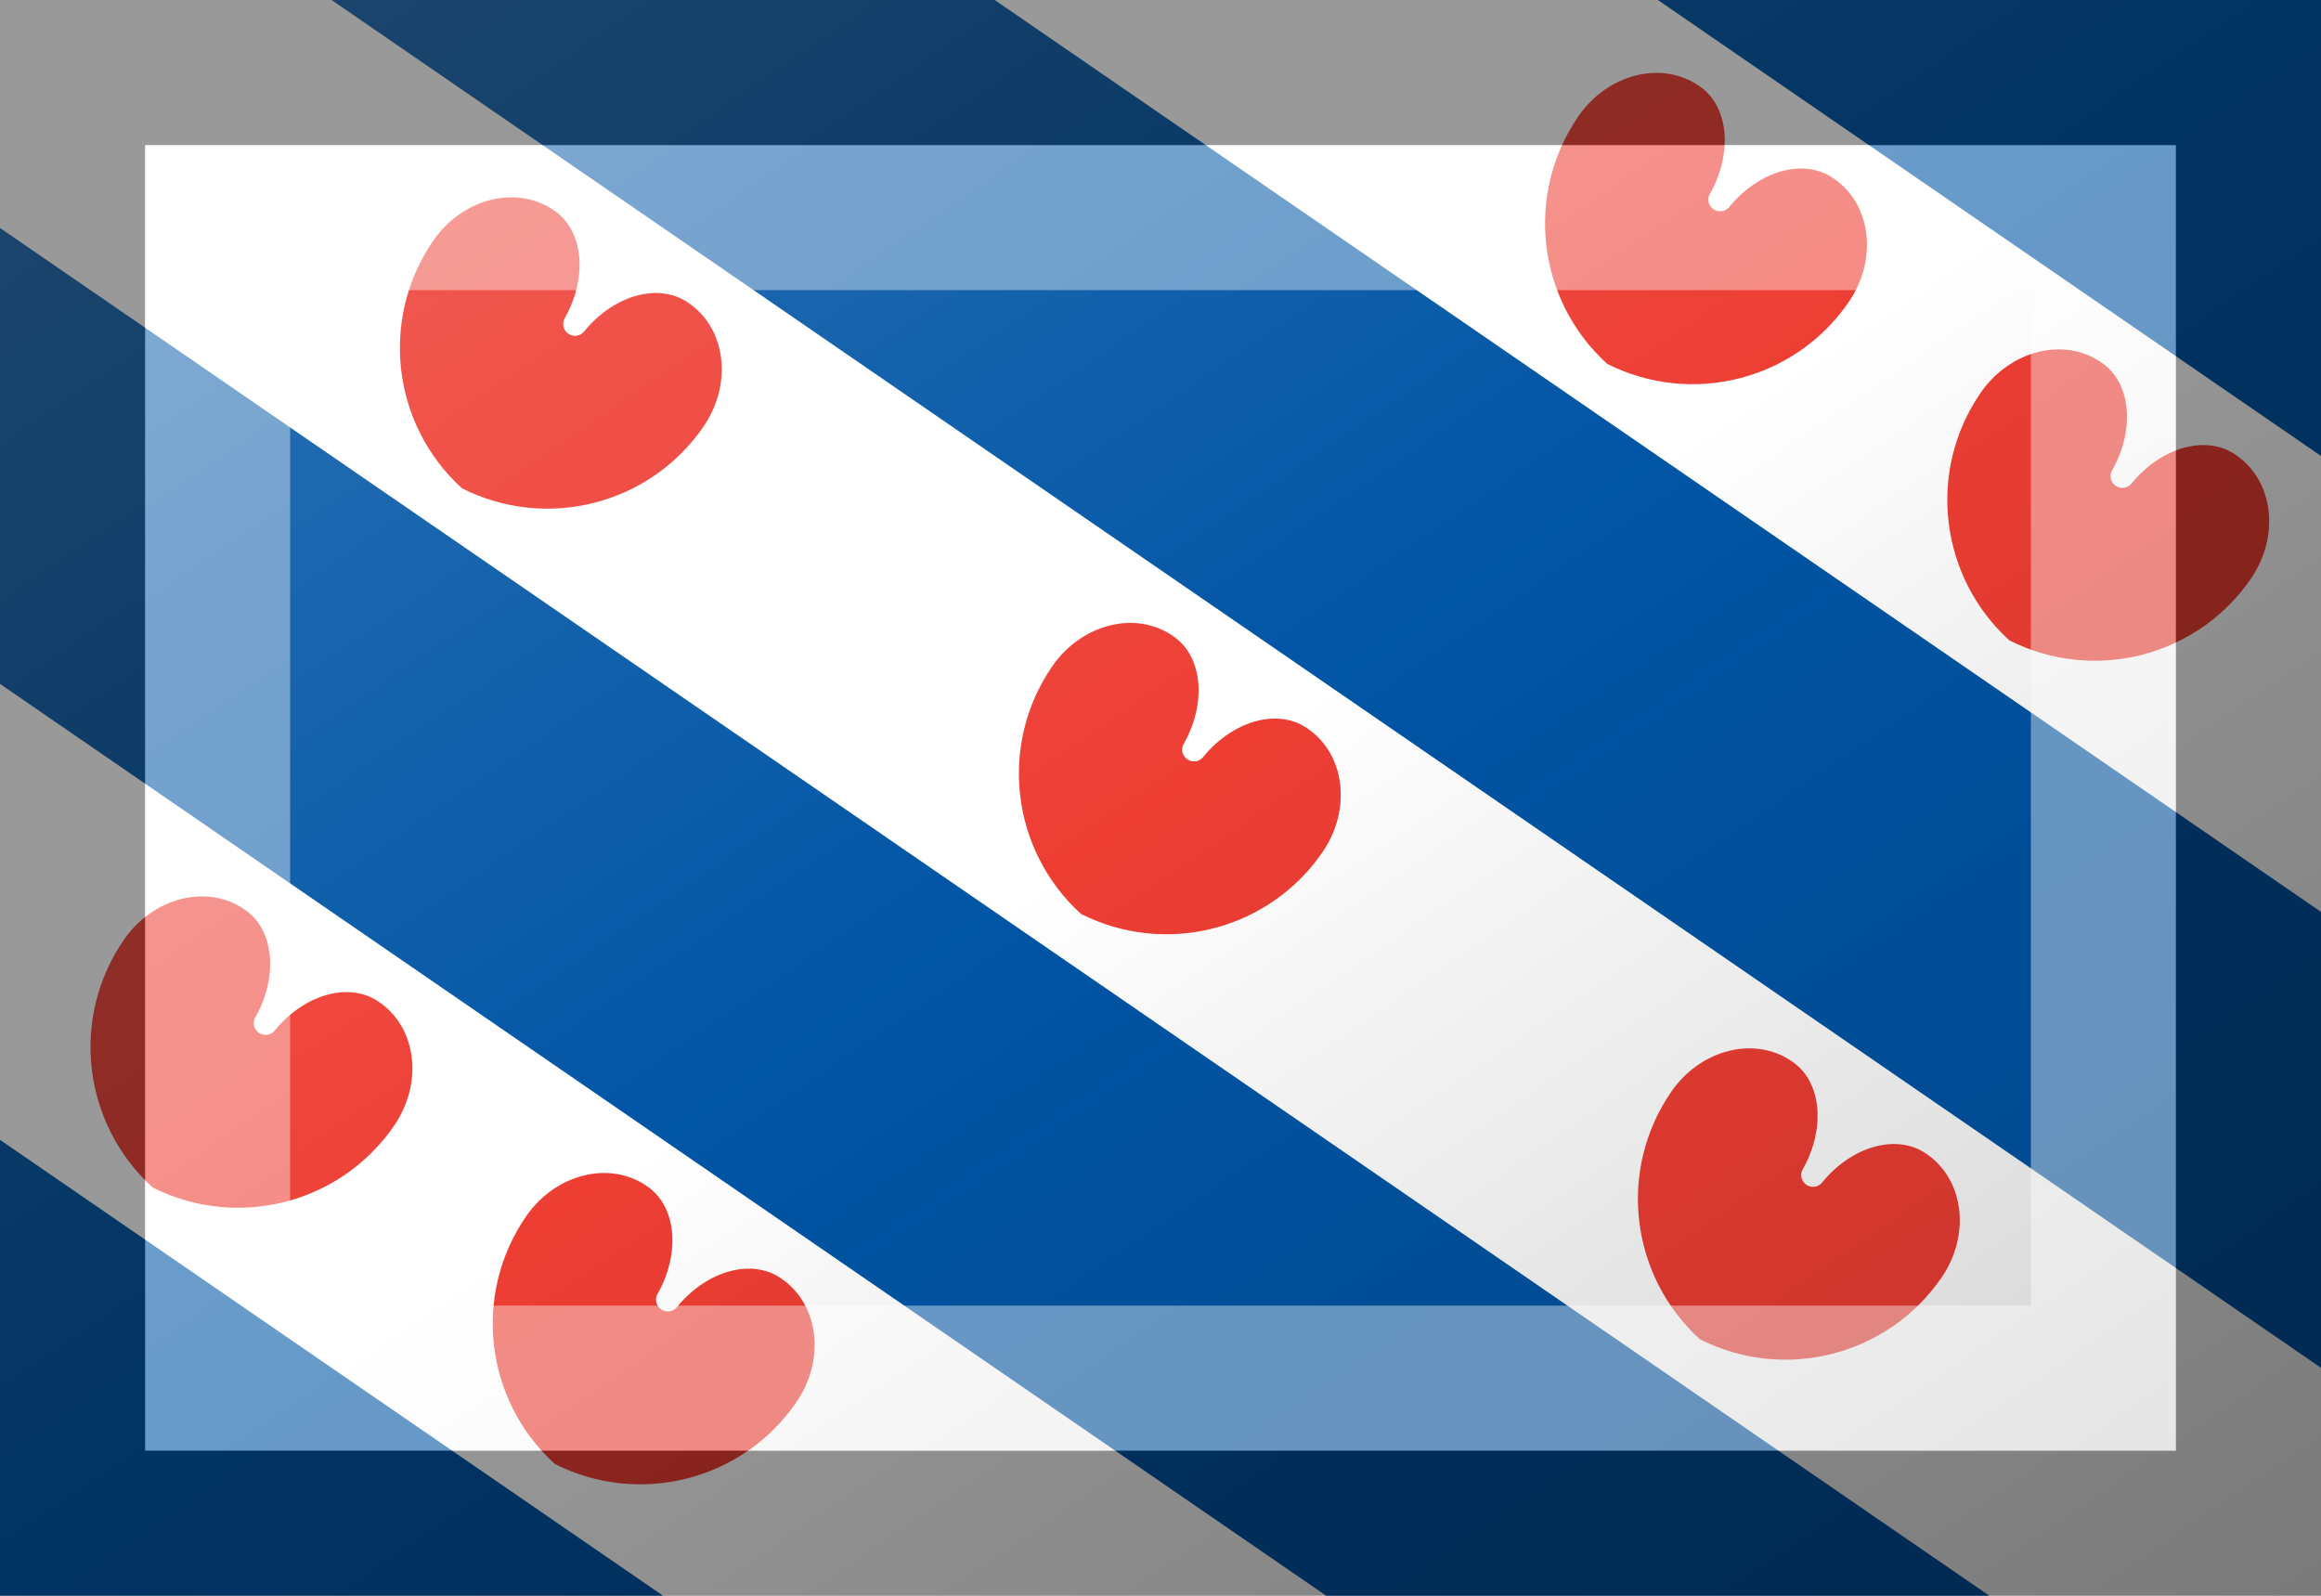 <?xml version="1.0"?>
<svg xmlns="http://www.w3.org/2000/svg" xmlns:xlink="http://www.w3.org/1999/xlink" version="1.1" width="576" height="396" viewBox="0 0 576 396">
<!-- Generated by Kreative Vexillo v1.0 -->
<style>
.blue{fill:rgb(1,85,165);}
.red{fill:rgb(238,62,52);}
.white{fill:rgb(255,255,255);}
</style>
<defs>
<path id="seeblatt" d="M -0.014 0.511 C -0.3 0.472 -0.514 0.228 -0.514 -0.061 C -0.514 -0.218 -0.402 -0.346 -0.264 -0.346 C -0.156 -0.348 -0.064 -0.24 -0.05 -0.097 C -0.05 -0.077 -0.034 -0.061 -0.014 -0.061 C 0.006 -0.061 0.022 -0.077 0.022 -0.097 C 0.035 -0.24 0.127 -0.348 0.236 -0.346 C 0.374 -0.346 0.486 -0.219 0.486 -0.061 C 0.486 0.228 0.272 0.472 -0.014 0.511 Z"/>
<linearGradient id="glaze" x1="0%" y1="0%" x2="100%" y2="100%">
<stop offset="0%" stop-color="rgb(255,255,255)" stop-opacity="0.2"/>
<stop offset="49.999%" stop-color="rgb(255,255,255)" stop-opacity="0.0"/>
<stop offset="50.001%" stop-color="rgb(0,0,0)" stop-opacity="0.0"/>
<stop offset="100%" stop-color="rgb(0,0,0)" stop-opacity="0.2"/>
</linearGradient>
</defs>
<g>
<rect x="0" y="0" width="576" height="396" class="white"/>
<path d="M 411.429 0 L 576 0 L 576 113.143 Z" class="blue"/>
<path d="M 82.286 0 L 246.857 0 L 576 226.286 L 576 339.429 Z" class="blue"/>
<path d="M 0 169.714 L 0 56.571 L 493.714 396 L 329.143 396 Z" class="blue"/>
<path d="M 0 282.857 L 164.571 396 L 0 396 Z" class="blue"/>
<use xlink:href="#seeblatt" transform="translate(62.381 261.043) scale(81.4 81.4) rotate(34.508)" class="red"/>
<use xlink:href="#seeblatt" transform="translate(162.202 329.67) scale(81.4 81.4) rotate(34.508)" class="red"/>
<use xlink:href="#seeblatt" transform="translate(139.162 87.556) scale(81.4 81.4) rotate(34.508)" class="red"/>
<use xlink:href="#seeblatt" transform="translate(292.781 193.169) scale(81.4 81.4) rotate(34.508)" class="red"/>
<use xlink:href="#seeblatt" transform="translate(446.4 298.742) scale(81.4 81.4) rotate(34.508)" class="red"/>
<use xlink:href="#seeblatt" transform="translate(423.36 56.668) scale(81.4 81.4) rotate(34.508)" class="red"/>
<use xlink:href="#seeblatt" transform="translate(523.181 125.294) scale(81.4 81.4) rotate(34.508)" class="red"/>
</g>
<g>
<rect x="0" y="0" width="576" height="396" fill="url(#glaze)"/>
<path d="M 36 36 L 540 36 L 540 360 L 36 360 Z M 72 72 L 72 324 L 504 324 L 504 72 Z" fill="rgb(255,255,255)" opacity="0.4"/>
<path d="M 0 0 L 576 0 L 576 396 L 0 396 Z M 36 36 L 36 360 L 540 360 L 540 36 Z" fill="rgb(0,0,0)" opacity="0.4"/>
</g>
</svg>
